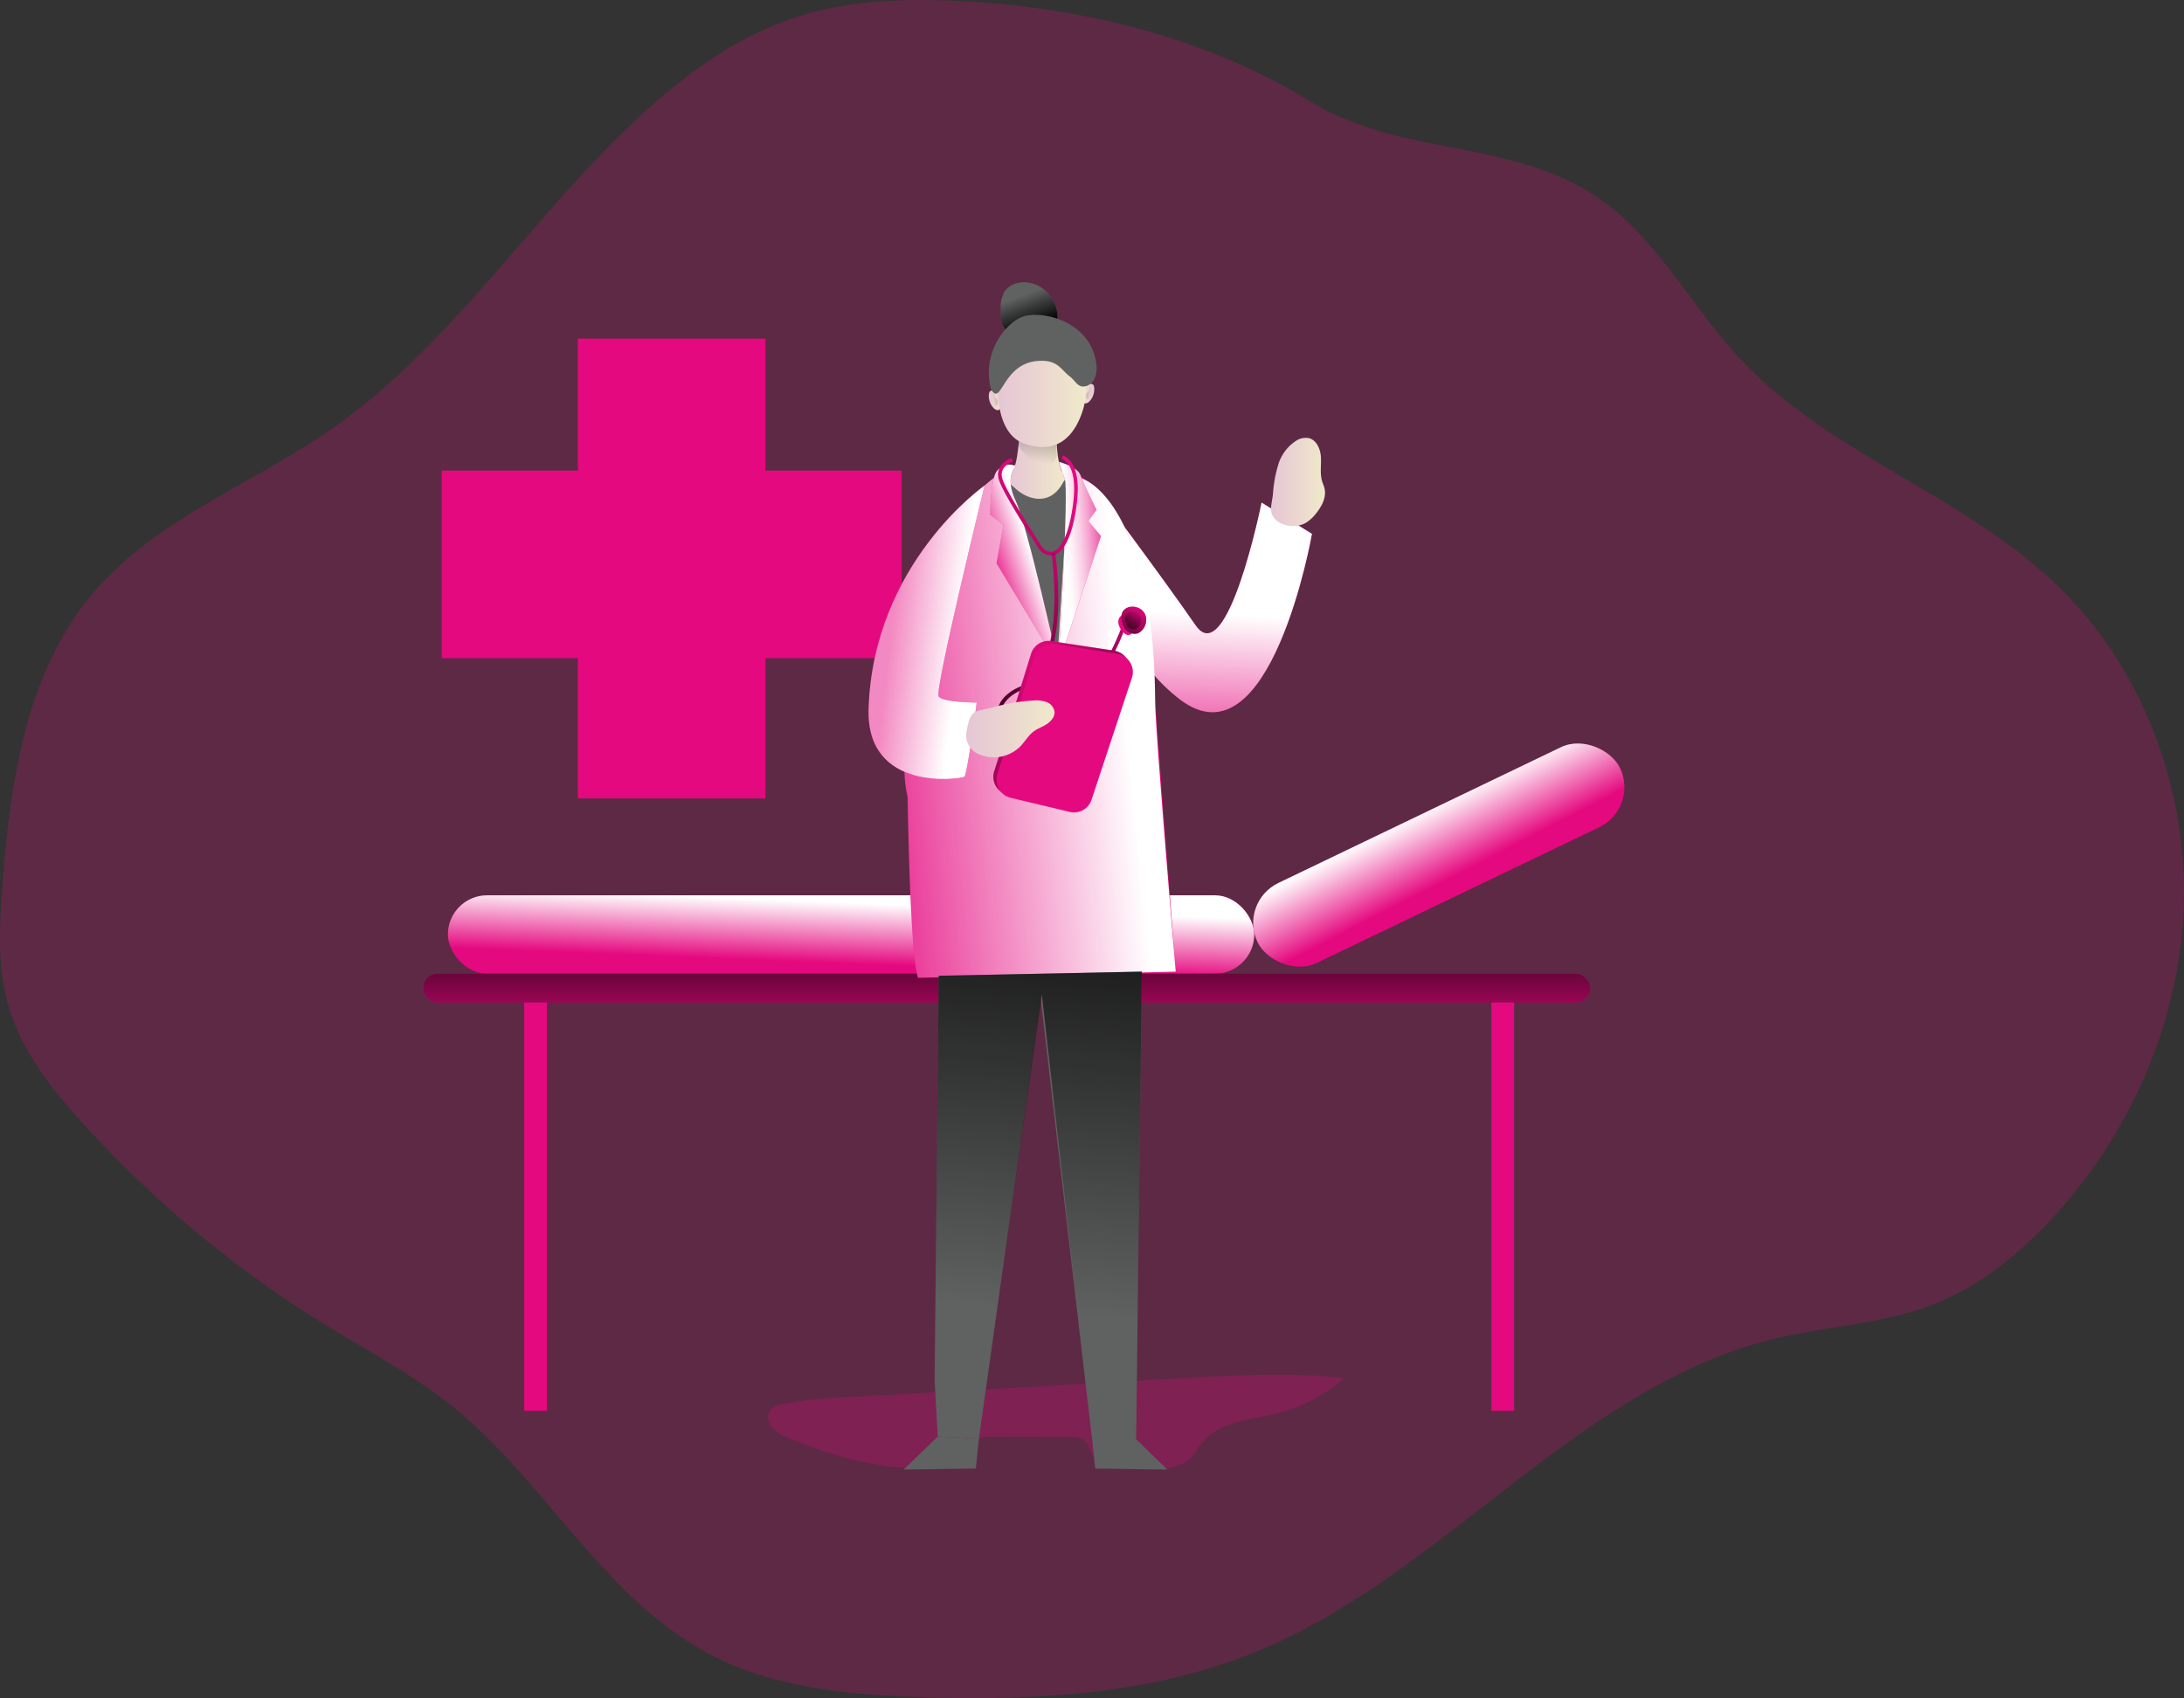 <svg data-name="Layer 1" xmlns="http://www.w3.org/2000/svg" xmlns:xlink="http://www.w3.org/1999/xlink" viewBox="0 0 684.15 532.03"><rect x="0" y="0" width="684.15" height="532.03" fill="#333333" stroke="none"/><defs><linearGradient id="b" x1="266.23" y1="301.93" x2="267.04" y2="281.9" gradientUnits="userSpaceOnUse"><stop offset="0" stop-color="#fff" stop-opacity="0"/><stop offset=".95" stop-color="#fff"/></linearGradient><linearGradient id="c" x1="315.37" y1="335.42" x2="315.37" y2="281.81" gradientUnits="userSpaceOnUse"><stop offset=".12" stop-color="#010101" stop-opacity="0"/><stop offset=".95" stop-color="#010101"/></linearGradient><linearGradient id="a" x1="310.55" y1="156.15" x2="314.6" y2="156.15" gradientUnits="userSpaceOnUse"><stop offset="0" stop-color="#e5c6d6"/><stop offset=".42" stop-color="#ead4d0"/><stop offset="1" stop-color="#f0e9cb"/></linearGradient><linearGradient id="d" x1="-832.43" y1="154.05" x2="-828.37" y2="154.05" gradientTransform="matrix(-1 0 0 1 -488.84 0)" xlink:href="#a"/><linearGradient id="e" x1="373.63" y1="277.78" x2="376.21" y2="220.15" xlink:href="#b"/><linearGradient id="f" x1="260.3" y1="264.04" x2="358.61" y2="254.35" xlink:href="#b"/><linearGradient id="g" x1="320.89" y1="123.36" x2="324.84" y2="133.86" gradientUnits="userSpaceOnUse"><stop offset="0" stop-color="#010101" stop-opacity="0"/><stop offset=".95" stop-color="#010101"/></linearGradient><linearGradient id="h" x1="316.88" y1="173.85" x2="334.37" y2="173.85" xlink:href="#a"/><linearGradient id="i" x1="323.89" y1="180.07" x2="331.96" y2="140.18" xlink:href="#c"/><linearGradient id="j" x1="313.2" y1="152.07" x2="340.89" y2="152.07" xlink:href="#a"/><linearGradient id="k" x1="254.31" y1="223.3" x2="304.06" y2="229.11" gradientUnits="userSpaceOnUse"><stop offset=".52" stop-color="#fff" stop-opacity=".52"/><stop offset=".95" stop-color="#fff"/></linearGradient><linearGradient id="l" x1="319.5" y1="433.65" x2="338.32" y2="243.76" xlink:href="#c"/><linearGradient id="m" x1="398.97" y1="181.74" x2="415.87" y2="181.74" xlink:href="#a"/><linearGradient id="n" x1="311.73" y1="211.94" x2="325.94" y2="207.2" xlink:href="#b"/><linearGradient id="o" x1="349.49" y1="206.16" x2="333.77" y2="207.24" gradientUnits="userSpaceOnUse"><stop offset="0" stop-color="#fff" stop-opacity="0"/><stop offset=".11" stop-color="#fff" stop-opacity=".18"/><stop offset=".29" stop-color="#fff" stop-opacity=".42"/><stop offset=".45" stop-color="#fff" stop-opacity=".63"/><stop offset=".6" stop-color="#fff" stop-opacity=".79"/><stop offset=".74" stop-color="#fff" stop-opacity=".9"/><stop offset=".86" stop-color="#fff" stop-opacity=".98"/><stop offset=".95" stop-color="#fff"/></linearGradient><linearGradient id="p" x1="337.87" y1="173.87" x2="268.42" y2="252.68" xlink:href="#c"/><linearGradient id="q" x1="363.22" y1="196.21" x2="293.77" y2="275.02" xlink:href="#c"/><linearGradient id="r" x1="307.76" y1="234.3" x2="368.97" y2="289.21" xlink:href="#c"/><linearGradient id="s" x1="303.58" y1="259.11" x2="331.17" y2="259.11" xlink:href="#a"/><linearGradient id="t" x1="343.42" y1="154.2" x2="335.21" y2="152.5" xlink:href="#c"/><linearGradient id="u" x1="-811.67" y1="156.22" x2="-819.88" y2="154.52" gradientTransform="matrix(-1 0 0 1 -500.72 0)" xlink:href="#c"/><linearGradient id="v" x1="359.88" y1="218.1" x2="348.07" y2="237.68" xlink:href="#c"/><linearGradient id="w" x1="358.25" y1="220.7" x2="350.67" y2="233.27" xlink:href="#c"/><linearGradient id="x" x1="455.2" y1="305.84" x2="444.22" y2="284.52" gradientTransform="rotate(25.67 451.475 298.627)" xlink:href="#b"/></defs><path d="M296.63.15c-15.85-.57-32 .3-47.06 5.19-17 5.49-32 15.84-45.33 27.65-35.71 31.56-61.26 74.17-100.36 101.4-25.09 17.48-55.48 28.44-75.1 51.87-20.69 24.75-25.58 58.77-28 90.92-1 12.77-1.67 25.86 1.93 38.15 4.09 14 13.4 25.76 23.17 36.54a351.16 351.16 0 0076.48 63.47c13.15 8.07 26.89 15.32 38.93 24.95 29.61 23.67 48 60.89 81.64 78.31 20 10.32 43.07 12.4 65.53 13.14 35.82 1.17 72.6-.77 105.71-14.5 58.62-24.3 100.2-83 161.9-97.83 16.37-3.93 33.6-4.55 49.3-10.63 14.61-5.66 27.12-15.79 37.73-27.32 24.78-26.92 40.21-62.67 41-99.25s-13.44-73.59-39.81-98.95c-29.49-28.35-71.69-41.17-99.5-71.17-15.69-16.93-26.46-39-46-51.33-27.3-17.27-60.62-11.89-88.34-29C376.78 11 336.04 1.58 296.63.15z" fill="#e5097f" opacity=".24" style="isolation:isolate"/><path fill="#e5097f" d="M181.01 106.1h58.78v144.05h-58.78z"/><path fill="#e5097f" d="M282.43 147.44v58.78H138.38v-58.78zM164.22 310.88h7.11v131.13h-7.11zm302.96 0h7.11v131.13h-7.11z"/><rect x="140.31" y="280.51" width="252.58" height="24.55" rx="12.27" fill="#e5097f"/><rect x="140.31" y="280.51" width="252.58" height="24.55" rx="12.27" fill="url(#b)"/><rect x="132.56" y="305.06" width="365.62" height="9.04" rx="4.52" fill="#e5097f"/><rect x="132.56" y="305.06" width="365.62" height="9.04" rx="4.52" fill="url(#c)"/><path d="M310.58 154.23a5.44 5.44 0 001.42 4.29 2.32 2.32 0 00.91.65c1.84.6 1.95-3.15 1.41-4.22s-3.47-3.13-3.74-.72z" transform="translate(-.8 -30.74)" fill="url(#a)"/><path d="M343.56 152.13a5.48 5.48 0 01-1.42 4.29 2.28 2.28 0 01-.92.65c-1.83.6-1.94-3.15-1.41-4.22s3.48-3.13 3.75-.72z" transform="translate(-.8 -30.74)" fill="url(#d)"/><path d="M372.3 457.48c1.71-1.34 2.65-3.4 4-5.12 5.39-7.09 15.61-7.5 24.24-9.69A49.12 49.12 0 00421 431.8c-16-1.92-32.23-1-48.34-.1l-108.99 6.16a122.16 122.16 0 00-18.22 2c-1.63.34-3.4.86-4.3 2.26-1 1.59-.48 3.81.77 5.24a12.6 12.6 0 004.78 3c17.25 7.34 36.33 12 54.77 8.62 1.28-.23 2.73-.65 3.25-1.84s-.22-2.7 0-4c.44-2.51 3.73-3.08 6.27-3.06l24.28.12a7.24 7.24 0 014.12.84c2.49 1.7 2.15 5.83 4.56 7.64a7.4 7.4 0 004 1.08c6.39.34 18.88 2 24.35-2.28z" fill="#e5097f" opacity=".24" style="isolation:isolate"/><path d="M342.5 151.96s22 29.4 32 43.93 20.7-38.43 20.7-38.43l15.78 9.8s-12.92 73.54-41.34 51.9-27.14-67.2-27.14-67.2z" fill="#e5097f"/><path d="M343.3 182.7s22 29.4 32 43.93S396 188.2 396 188.2l15.78 9.8s-12.92 73.54-41.34 51.9-27.14-67.2-27.14-67.2z" transform="translate(-.8 -30.74)" fill="url(#e)"/><path d="M317.89 145.69c-8.22 4-14.45 11-20.44 17.93a14.8 14.8 0 00-2.41 4.81c-6.8 18.2-5.82 30-8 44.8-1.76 12.15-5.54 24.52-2.71 36.47 0 0 .65 48.9 3.24 56.65l80.74-1.93s-6.14-79-6.67-88.72c-2.59-46.94-12.06-57.28-19.17-63.74s-24.58-6.27-24.58-6.27z" fill="#e5097f"/><path d="M318.69 176.43c-8.22 4-14.45 11-20.44 17.93a14.8 14.8 0 00-2.41 4.81c-6.8 18.2-5.82 30-8 44.8-1.76 12.15-5.54 24.52-2.71 36.47 0 0 .65 48.9 3.24 56.65l80.74-1.93s-6.41-75.15-6.46-84.84c-.21-40.91-10.44-60.83-19.38-67.62-7.62-5.8-24.58-6.27-24.58-6.27z" transform="translate(-.8 -30.74)" fill="url(#f)"/><path d="M347.11 197.59l12-.41s1.69 16.31-1.37 17.28-10.34.16-10.34.16z" fill="#fff"/><path d="M315.7 151s9.36 8.88 14.53 2.9 4.52-3.71 4.52-3.71l-3.55 56.84zm12.97-58.74a10.46 10.46 0 00-7-3.78c-2.63-.28-5.54.64-7 2.86a10.56 10.56 0 00-1.21 5.56 11.13 11.13 0 00.82 5.26 7.37 7.37 0 003.93 3.37 11.24 11.24 0 0011.4-2.46c3.04-2.75 1.35-7.99-.94-10.81z" fill="#606161"/><path d="M329.47 123a10.46 10.46 0 00-7-3.78c-2.63-.28-5.54.64-7 2.86a10.56 10.56 0 00-1.21 5.56 11.13 11.13 0 00.82 5.26 7.37 7.37 0 003.93 3.37 11.24 11.24 0 0011.4-2.46c3.04-2.75 1.35-7.99-.94-10.81z" transform="translate(-.8 -30.74)" fill="url(#g)"/><path d="M320.16 164.72s-.11 12.28-2.91 14.86 11.2 14.64 17.12 1.19c0 0-3.45-5.82-2.26-15.61s-11.95-.44-11.95-.44z" transform="translate(-.8 -30.74)" fill="url(#h)"/><path d="M319.73 167.63v2.69s7.1 10.23 10 6.79 2-4.2 2-4.2l.33-7.75z" transform="translate(-.8 -30.74)" fill="url(#i)"/><path d="M313.37 147.18s-2 18.73 8 22.44 16-1.61 18.73-10.66-1.45-27.29-12.11-25.51-14.62 13.73-14.62 13.73z" transform="translate(-.8 -30.74)" fill="url(#j)"/><path d="M310.97 122.73a4.85 4.85 0 01-.87-2.18 20.45 20.45 0 016.78-19.22 11.23 11.23 0 013.75-2.21 12.29 12.29 0 014.27-.44 21.45 21.45 0 0112.46 4.49 16.33 16.33 0 016.15 11.55 8 8 0 01-.64 3.9 4.25 4.25 0 01-3 2.43c-2.31.4-2.95-1.74-4.81-3.16-2.82-2.15-3.72-5.33-10.13-4.79-10.42.88-11.15 13.06-13.96 9.63z" fill="#606161"/><path d="M308.43 152.13s-34.88 24.22-36.34 69.92c-.84 26.48 29.07 22 30 21.32s3.88-23.25 3.88-23.25-10.66 0-11.95-1.94 14.41-66.05 14.41-66.05z" fill="#e5097f"/><path d="M309.23 182.87s-34.88 24.22-36.34 69.92c-.84 26.48 29.07 22 30 21.32s3.88-23.25 3.88-23.25-10.66 0-11.95-1.94 14.41-66.05 14.41-66.05z" transform="translate(-.8 -30.74)" fill="url(#k)"/><path fill="#606161" d="M294.06 305.71l-1.29 126.61.97 17.76 12.91.65 19.38-137.59 16.07 137.83 13.81-.08 1.78-146.47-63.63 1.29z"/><path fill="url(#l)" d="M294.06 305.71l-1.29 126.61.97 17.76 12.91.65 19.71-139.21 15.74 139.45 13.81-.08 1.78-146.47-63.63 1.29z"/><path d="M399.57 185.43a40.5 40.5 0 011.68-9.22 13.61 13.61 0 015.52-7.35 5.56 5.56 0 014-.86c2.45.58 3.66 3.42 3.81 5.94s-.35 5.12.37 7.54c.23.78.58 1.52.77 2.31.62 2.68-.78 5.41-2.47 7.58a12.66 12.66 0 01-3.34 3.15 8.39 8.39 0 01-8.79-.39c-3.31-2.36-1.91-5.13-1.55-8.7z" transform="translate(-.8 -30.74)" fill="url(#m)"/><path fill="#606161" d="M283.08 460.42l22.61-.32.96-9.37-12.91-.65-10.66 10.34zm82.6 0l-22.61-.32-.97-9.37 12.92-.65 10.66 10.34z"/><path d="M318.2 146.15s-3.66 3.12 0 10.87 13.35 51.47 13.35 51.47l-19.38-32 2.16-12.06-4.13-3.17s0-11.41 2.16-13.78 4.46-2.22 5.84-1.33z" fill="#e5097f"/><path d="M331.68 144.7s5.82 1.45 6.79 4.2 5 10.82 5 10.82l-2.58 3.54 4 4.68-13.41 40.54s3.45-54.91 2.05-58.46-1.85-5.32-1.85-5.32z" fill="#e5097f"/><path d="M319 176.89s-3.66 3.12 0 10.87 13.35 51.47 13.35 51.47l-19.38-32 2.16-12.06L311 192s0-11.41 2.16-13.78 4.46-2.22 5.84-1.33z" transform="translate(-.8 -30.74)" fill="url(#n)"/><path d="M332.48 175.44s5.82 1.45 6.79 4.2 5 10.82 5 10.82l-2.58 3.54 4 4.68-13.41 40.54s3.45-54.91 2.05-58.46-1.85-5.32-1.85-5.32z" transform="translate(-.8 -30.74)" fill="url(#o)"/><path d="M329.12 174a5 5 0 01-4.12-2.74c-.26-.44-.81-1.3-1.52-2.43-3.09-4.87-9.52-15-10.59-18.59-1.15-3.82 2.12-6.08 4-6.74l.38 1.09c-.18.06-4.42 1.6-3.31 5.32 1 3.42 7.4 13.48 10.47 18.31.72 1.14 1.27 2 1.53 2.45 1 1.63 2.27 2.42 3.58 2.19s4.3-1.83 6.13-11.91c2.59-14.22-1.72-16.5-3.15-17.26l.54-1c1.6.85 6.48 3.42 3.74 18.48-1.88 10.39-5.23 12.5-7.05 12.83a3.57 3.57 0 01-.63 0z" fill="#e5097f"/><path d="M322.66 233.81a10.42 10.42 0 01-5-1.33 9.76 9.76 0 01-5.34-8.82c.2-3.64 2.83-6.69 7.41-8.59 14.91-6.22 9.71-41.35 9.66-41.7l1.13-.17c.23 1.47 5.38 36.36-10.36 42.92-4.14 1.73-6.52 4.43-6.69 7.6a8.76 8.76 0 004.74 7.76 9.55 9.55 0 0010.44-.85c10.91-7.79 23-32.52 23-35.71h1.15c0 3.36-12.05 28.46-23.5 36.65a11.32 11.32 0 01-6.64 2.24z" fill="#e5097f"/><path d="M329.92 204.74a5 5 0 01-4.12-2.74c-.26-.44-.81-1.3-1.52-2.43-3.09-4.87-9.52-15-10.59-18.59-1.15-3.82 2.12-6.08 4-6.74l.38 1.09c-.18.06-4.42 1.6-3.31 5.32 1 3.42 7.4 13.48 10.47 18.31.72 1.14 1.27 2 1.53 2.45 1 1.63 2.27 2.42 3.58 2.19s4.3-1.83 6.13-11.91c2.59-14.22-1.72-16.5-3.15-17.26l.54-1c1.6.85 6.48 3.42 3.74 18.48-1.88 10.39-5.23 12.5-7.05 12.83a3.57 3.57 0 01-.63 0z" transform="translate(-.8 -30.74)" fill="url(#p)"/><path d="M323.46 264.55a10.42 10.42 0 01-5-1.33 9.76 9.76 0 01-5.34-8.82c.2-3.64 2.83-6.69 7.41-8.59 14.91-6.22 9.71-41.35 9.66-41.7l1.13-.17c.23 1.47 5.38 36.36-10.36 42.92-4.14 1.73-6.52 4.43-6.69 7.6a8.76 8.76 0 004.74 7.76 9.55 9.55 0 0010.44-.85c10.91-7.79 23-32.52 23-35.71h1.15c0 3.36-12.05 28.46-23.5 36.65a11.32 11.32 0 01-6.64 2.24z" transform="translate(-.8 -30.74)" fill="url(#q)"/><path d="M317.96 221.08l5-16.22a5.76 5.76 0 016.39-4l19.67 3a5.78 5.78 0 014.59 7.52l-12.66 38.24a5.76 5.76 0 01-6.82 3.79l-18.53-4.43a5.77 5.77 0 01-4.16-7.35z" fill="#e5097f"/><path d="M318.76 251.82l5-16.22a5.76 5.76 0 016.39-4l19.67 3a5.78 5.78 0 014.59 7.52l-12.66 38.24a5.76 5.76 0 01-6.82 3.79l-18.53-4.43a5.77 5.77 0 01-4.16-7.35z" transform="translate(-.8 -30.74)" fill="url(#r)"/><path d="M318.93 222.05l5-16.22a5.76 5.76 0 016.39-4l19.67 3a5.78 5.78 0 014.59 7.52l-12.66 38.24a5.77 5.77 0 01-6.82 3.79l-18.53-4.43a5.77 5.77 0 01-4.16-7.35z" fill="#e5097f"/><path d="M324.68 250.2a9.3 9.3 0 014 .52 3.82 3.82 0 012.45 3c.13 1.61-1.08 3-2.43 3.89s-2.92 1.39-4.2 2.37c-1.58 1.22-2.58 3-3.95 4.48a11.82 11.82 0 01-12.72 2.75 6.37 6.37 0 01-4.18-7.55c.22-1.48.8-4.4 2-5.43s4.64-1.41 6.19-1.84a55.9 55.9 0 0112.84-2.19z" transform="translate(-.8 -30.74)" fill="url(#s)"/><path d="M341.7 153.47a1.41 1.41 0 00.29-.4 3.19 3.19 0 00.07-.54.75.75 0 01.25-.46.51.51 0 01.5-.1.58.58 0 01.31.36 1.84 1.84 0 01.07.47 3.75 3.75 0 01-.27 1.82 4.07 4.07 0 01-.87 1 .68.68 0 01-.47.26.66.66 0 01-.34-.12.23.23 0 01-.12-.1.31.31 0 010-.13 3.44 3.44 0 010-1.28 1.67 1.67 0 01.58-.78z" transform="translate(-.8 -30.74)" fill="url(#t)"/><path d="M312.68 155.49a1.27 1.27 0 01-.3-.4 3.19 3.19 0 01-.07-.54.73.73 0 00-.25-.46.5.5 0 00-.5-.1.55.55 0 00-.3.36 1.25 1.25 0 00-.07.47 3.69 3.69 0 00.27 1.81 3.92 3.92 0 00.86 1 .74.74 0 00.48.26.73.73 0 00.34-.12.38.38 0 00.12-.1.31.31 0 000-.13 3.43 3.43 0 000-1.28 1.72 1.72 0 00-.58-.77z" transform="translate(-.8 -30.74)" fill="url(#u)"/><path d="M350.33 195.17a5.21 5.21 0 001.86 3.2 2.09 2.09 0 001 .57 1.8 1.8 0 001.2-.33 3.78 3.78 0 001.7-4c-.83-3.04-6.08-3.07-5.76.56z" fill="#e5097f"/><path d="M351.3 193.75c.15 1.68 2.34 6 5.36 4.58a4.66 4.66 0 002.26-5.29c-1.06-4.07-8.05-4.11-7.62.71z" fill="#e5097f"/><path d="M352.1 224.49c.6 5.59 4.88 4.88 5.36 4.58a5 5 0 002.26-5.29c-1.06-4.07-8.14-4.1-7.62.71z" transform="translate(-.8 -30.74)" fill="url(#v)"/><path d="M353.25 224.8c.39 3.59 3.14 3.13 3.44 2.94a3.21 3.21 0 001.46-3.39c-.69-2.62-5.23-2.64-4.9.45z" transform="translate(-.8 -30.74)" fill="url(#w)"/><rect x="388.52" y="284.77" width="125.97" height="27.78" rx="13.89" transform="rotate(-25.67 383.618 285.03)" fill="#e5097f"/><rect x="388.52" y="284.77" width="125.97" height="27.78" rx="13.89" transform="rotate(-25.67 383.618 285.03)" fill="url(#x)"/></svg>
